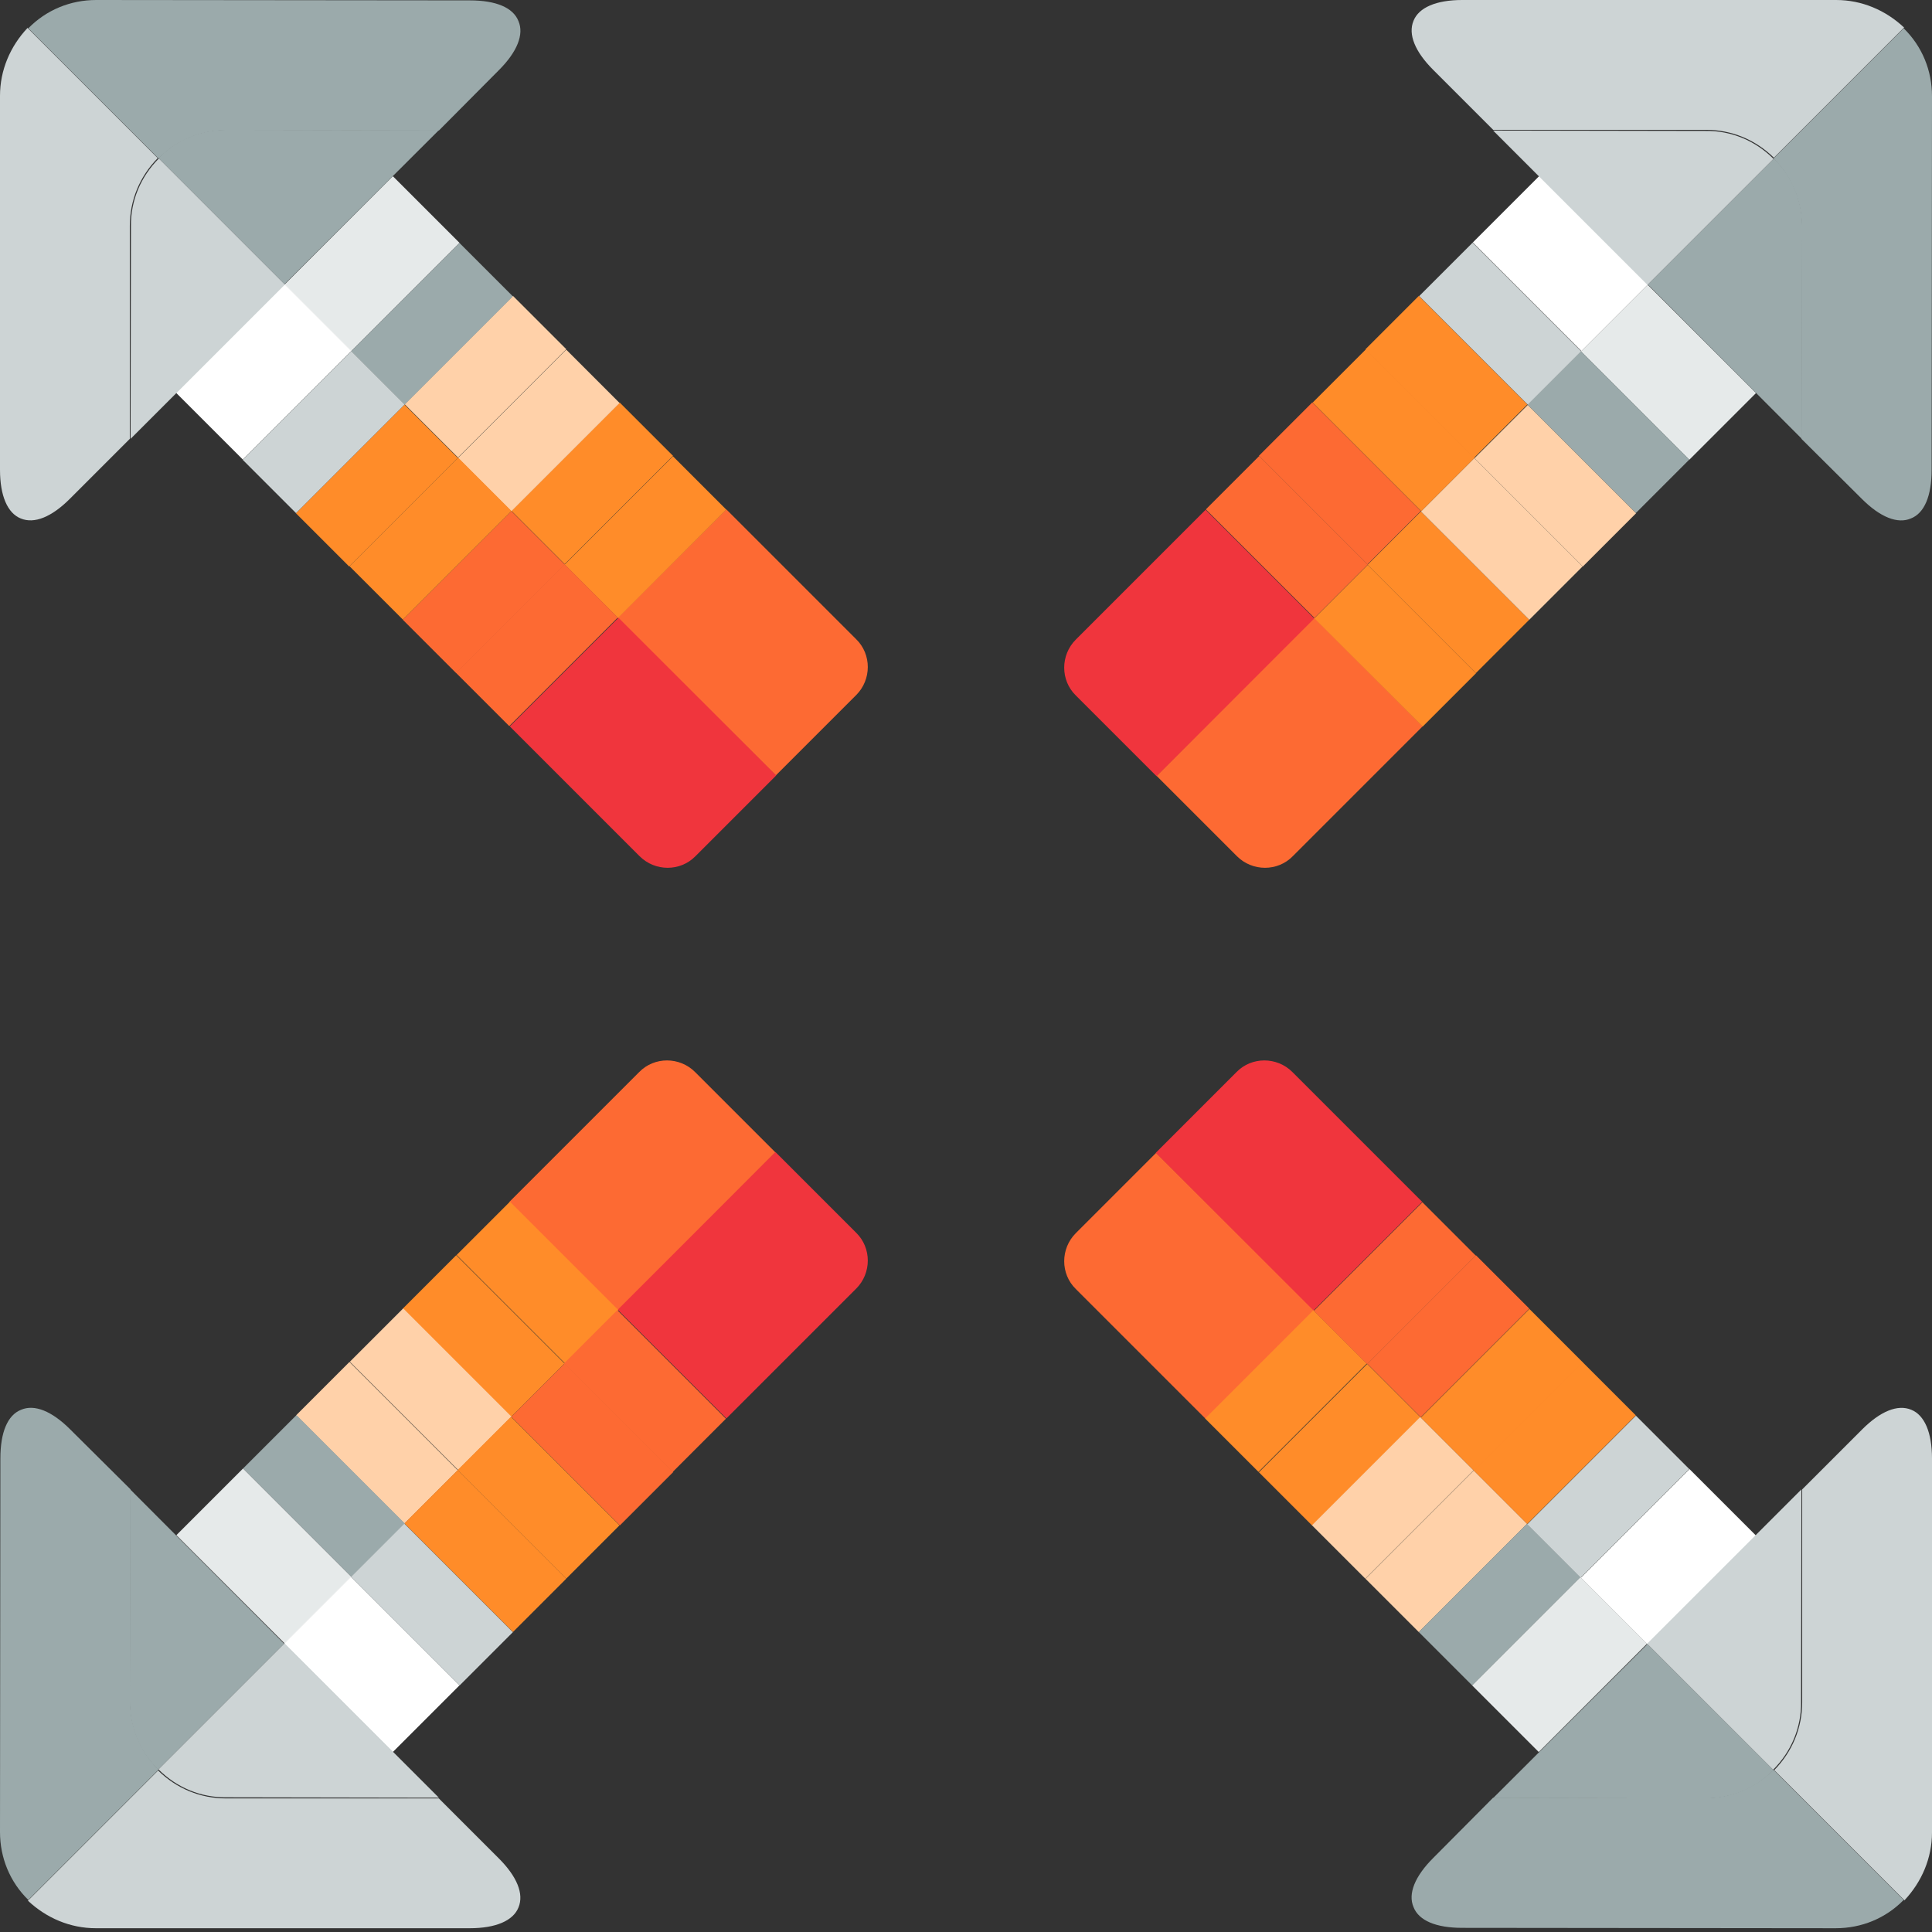 <?xml version="1.0" encoding="utf-8"?>
<!-- Generator: Adobe Illustrator 19.0.0, SVG Export Plug-In . SVG Version: 6.00 Build 0)  -->
<svg version="1.1" id="Layer_1" xmlns="http://www.w3.org/2000/svg" xmlns:xlink="http://www.w3.org/1999/xlink" x="0px" y="0px"
	 viewBox="96 11 512 512" style="enable-background:new 96 11 512 512;" xml:space="preserve">
<rect x="96" y="11" width="512" height="512" fill="#333333" stroke="none"/>
<style type="text/css">
	.st0{fill:#FFD1A9;}
	.st1{fill:#FF8C29;}
	.st2{fill:#FD6A33;}
	.st3{fill:#F0353D;}
	.st4{fill:#E6EAEA;}
	.st5{fill:#FFFFFF;}
	.st6{fill:#9BAAAB;}
	.st7{fill:#CDD4D5;}
</style>
<rect x="204.3" y="100.9" transform="matrix(-0.707 0.707 -0.707 -0.707 461.854 30.444)" class="st0" width="40.6" height="20"/>
<rect x="185.9" y="119.4" transform="matrix(0.707 0.707 -0.707 0.707 156.173 -97.618)" class="st1" width="20" height="40.7"/>
<rect x="232.6" y="129.2" transform="matrix(-0.707 0.707 -0.707 -0.707 530.153 58.704)" class="st1" width="40.6" height="20"/>
<rect x="214.2" y="147.6" transform="matrix(0.707 0.707 -0.707 0.707 184.433 -109.336)" class="st2" width="20" height="40.7"/>
<path class="st2" d="M259.7,174.7l41.9,41.8l21.3-21.3c4.1-4.1,4.1-10.8,0-14.8l-34.4-34.4L259.7,174.7z"/>
<path class="st3" d="M231.1,203.5l34.4,34.4c4.1,4.1,10.8,4.1,14.8,0l21.4-21.4l-41.8-41.8L231.1,203.5z"/>
<rect x="246.8" y="143.4" transform="matrix(-0.707 0.707 -0.707 -0.707 564.353 72.954)" class="st1" width="40.6" height="20"/>
<rect x="228.3" y="161.7" transform="matrix(0.707 0.707 -0.707 0.707 198.513 -115.216)" class="st2" width="20" height="40.7"/>
<rect x="218.5" y="115.1" transform="matrix(-0.707 0.707 -0.707 -0.707 496.053 44.694)" class="st0" width="40.6" height="20"/>
<rect x="200.1" y="133.4" transform="matrix(0.707 0.707 -0.707 0.707 170.253 -103.498)" class="st1" width="20" height="40.7"/>
<rect x="174.3" y="68.4" transform="matrix(-0.707 0.707 -0.707 -0.707 389.381 0.499)" class="st4" width="40.6" height="25"/>
<rect x="153.4" y="89.2" transform="matrix(0.707 0.707 -0.707 0.707 126.058 -85.195)" class="st5" width="25" height="40.7"/>
<rect x="190.2" y="86.8" transform="matrix(-0.707 0.707 -0.707 -0.707 427.754 16.435)" class="st6" width="40.6" height="20"/>
<rect x="171.8" y="105.2" transform="matrix(0.707 0.707 -0.707 0.707 141.994 -91.779)" class="st7" width="20" height="40.7"/>
<path class="st6" d="M220.5,11.1l-99-0.1c-6.8,0-13.2,2.6-18,7.5l0,0l0,0L138,53l0,0l0,0c4.8-4.8,11.2-7.5,18-7.5l56.3,0.1l15.9-16
	c4.9-4.9,6.7-9.5,5.2-13C232,13,227.4,11.1,220.5,11.1z"/>
<path class="st7" d="M96,36.4v99.1c0,6.9,2,11.5,5.5,12.9c3.6,1.5,8.2-0.4,13-5.2l15.9-15.9V70.9c0-6.8,2.6-13.1,7.4-18l-34.5-34.5
	C98.7,23.3,96,29.6,96,36.4z"/>
<path class="st6" d="M212.3,45.5L156,45.4c-6.8,0-13.2,2.6-18,7.5l0,0l0,0l33.4,33.4L212.3,45.5z"/>
<path class="st7" d="M130.6,127.3l40.9-40.9L138.1,53c-4.8,4.8-7.5,11.2-7.4,18L130.6,127.3z"/>
<rect x="487.8" y="129.6" transform="matrix(-0.707 -0.707 0.707 -0.707 768.696 597.648)" class="st0" width="40.6" height="20"/>
<rect x="469.3" y="90.6" transform="matrix(-0.707 0.707 -0.707 -0.707 896.634 -149.555)" class="st1" width="20" height="40.7"/>
<rect x="459.6" y="157.9" transform="matrix(-0.707 -0.707 0.707 -0.707 700.418 625.96)" class="st1" width="40.6" height="20"/>
<rect x="441" y="118.9" transform="matrix(-0.707 0.707 -0.707 -0.707 868.396 -81.308)" class="st2" width="20" height="40.7"/>
<path class="st2" d="M444.3,174.7l-41.8,41.9l21.3,21.3c4.1,4.1,10.8,4.1,14.8,0l34.4-34.4L444.3,174.7z"/>
<path class="st3" d="M415.5,146.1l-34.4,34.4c-4.1,4.1-4.1,10.8,0,14.8l21.4,21.4l41.8-41.8L415.5,146.1z"/>
<rect x="445.3" y="172.1" transform="matrix(-0.707 -0.707 0.707 -0.707 666.159 640.067)" class="st1" width="40.6" height="20"/>
<rect x="427" y="133" transform="matrix(-0.707 0.707 -0.707 -0.707 854.398 -47.235)" class="st2" width="20" height="40.7"/>
<rect x="473.6" y="143.8" transform="matrix(-0.707 -0.707 0.707 -0.707 734.437 611.754)" class="st0" width="40.6" height="20"/>
<rect x="455.2" y="104.7" transform="matrix(-0.707 0.707 -0.707 -0.707 882.636 -115.481)" class="st1" width="20" height="40.7"/>
<rect x="517.8" y="97.1" transform="matrix(-0.707 -0.707 0.707 -0.707 841.116 567.576)" class="st4" width="40.6" height="25"/>
<rect x="496.9" y="60.5" transform="matrix(-0.707 0.707 -0.707 -0.707 926.838 -222.171)" class="st5" width="25" height="40.7"/>
<rect x="501.9" y="115.5" transform="matrix(-0.707 -0.707 0.707 -0.707 802.714 583.442)" class="st6" width="40.6" height="20"/>
<rect x="483.5" y="76.4" transform="matrix(-0.707 0.707 -0.707 -0.707 910.873 -183.728)" class="st7" width="20" height="40.7"/>
<path class="st6" d="M607.9,135.5l0.1-99c0-6.8-2.6-13.2-7.5-18l0,0l0,0L566,53l0,0l0,0c4.8,4.8,7.5,11.2,7.5,18l-0.1,56.3l16,15.9
	c4.9,4.9,9.5,6.7,13,5.2C606,147,607.9,142.4,607.9,135.5z"/>
<path class="st7" d="M582.6,11h-99.1c-6.9,0-11.5,2-12.9,5.5c-1.5,3.6,0.4,8.2,5.2,13l15.9,15.9h56.4c6.8,0,13.1,2.6,18,7.4
	l34.5-34.5C595.7,13.7,589.4,11,582.6,11z"/>
<path class="st6" d="M573.5,127.3l0.1-56.3c0-6.8-2.6-13.2-7.5-18l0,0l0,0l-33.4,33.4L573.5,127.3z"/>
<path class="st7" d="M491.7,45.6l40.9,40.9L566,53.1c-4.8-4.8-11.2-7.5-18-7.4L491.7,45.6z"/>
<rect x="459.1" y="412.1" transform="matrix(0.707 -0.707 0.707 0.707 -158.081 462.609)" class="st0" width="40.6" height="20"/>
<rect x="498.1" y="372.9" transform="matrix(-0.707 -0.707 0.707 -0.707 589.245 1030.655)" class="st1" width="20" height="40.7"/>
<rect x="430.8" y="383.9" transform="matrix(0.707 -0.707 0.707 0.707 -146.375 434.319)" class="st1" width="40.6" height="20"/>
<rect x="469.8" y="344.7" transform="matrix(-0.707 -0.707 0.707 -0.707 560.955 962.43)" class="st2" width="20" height="40.7"/>
<path class="st2" d="M444.3,358.3l-41.9-41.8l-21.3,21.3c-4.1,4.1-4.1,10.8,0,14.8l34.4,34.4L444.3,358.3z"/>
<path class="st3" d="M472.9,329.5l-34.4-34.4c-4.1-4.1-10.8-4.1-14.8,0l-21.4,21.4l41.8,41.8L472.9,329.5z"/>
<rect x="416.6" y="369.6" transform="matrix(0.707 -0.707 0.707 0.707 -140.472 420.153)" class="st1" width="40.6" height="20"/>
<rect x="455.7" y="330.6" transform="matrix(-0.707 -0.707 0.707 -0.707 546.76 928.438)" class="st2" width="20" height="40.7"/>
<rect x="444.9" y="397.9" transform="matrix(0.707 -0.707 0.707 0.707 -152.178 448.443)" class="st0" width="40.6" height="20"/>
<rect x="483.9" y="358.9" transform="matrix(-0.707 -0.707 0.707 -0.707 575.05 996.663)" class="st1" width="20" height="40.7"/>
<rect x="489.1" y="439.6" transform="matrix(0.707 -0.707 0.707 0.707 -170.484 492.628)" class="st4" width="40.6" height="25"/>
<rect x="525.6" y="403.1" transform="matrix(-0.707 -0.707 0.707 -0.707 619.235 1103.36)" class="st5" width="25" height="40.7"/>
<rect x="473.2" y="426.2" transform="matrix(0.707 -0.707 0.707 0.707 -163.883 476.734)" class="st6" width="40.6" height="20"/>
<rect x="512.2" y="387.1" transform="matrix(-0.707 -0.707 0.707 -0.707 603.341 1064.888)" class="st7" width="20" height="40.7"/>
<path class="st6" d="M483.5,521.9l99,0.1c6.8,0,13.2-2.6,18-7.5l0,0l0,0L566,480l0,0l0,0c-4.8,4.8-11.2,7.5-18,7.5l-56.3-0.1
	l-15.9,16c-4.9,4.9-6.7,9.5-5.2,13C472,520,476.6,521.9,483.5,521.9z"/>
<path class="st7" d="M608,496.6v-99.1c0-6.9-2-11.5-5.5-12.9c-3.6-1.5-8.2,0.4-13,5.2l-15.9,15.9v56.4c0,6.8-2.6,13.1-7.4,18
	l34.5,34.5C605.3,509.7,608,503.4,608,496.6z"/>
<path class="st6" d="M491.7,487.5l56.3,0.1c6.8,0,13.2-2.6,18-7.5l0,0l0,0l-33.4-33.4L491.7,487.5z"/>
<path class="st7" d="M573.4,405.7l-40.9,40.9l33.4,33.4c4.8-4.8,7.5-11.2,7.4-18L573.4,405.7z"/>
<rect x="175.6" y="383.4" transform="matrix(0.707 0.707 -0.707 0.707 335.531 -23.287)" class="st0" width="40.6" height="20"/>
<rect x="214.7" y="401.7" transform="matrix(0.707 -0.707 0.707 0.707 -232.639 282.517)" class="st1" width="20" height="40.7"/>
<rect x="203.9" y="355.1" transform="matrix(0.707 0.707 -0.707 0.707 323.804 -51.568)" class="st1" width="40.6" height="20"/>
<rect x="243" y="373.5" transform="matrix(0.707 -0.707 0.707 0.707 -204.37 294.214)" class="st2" width="20" height="40.7"/>
<path class="st2" d="M259.7,358.3l41.8-41.9l-21.3-21.3c-4.1-4.1-10.8-4.1-14.8,0l-34.4,34.4L259.7,358.3z"/>
<path class="st3" d="M288.5,386.9l34.4-34.4c4.1-4.1,4.1-10.8,0-14.8l-21.4-21.4l-41.8,41.8L288.5,386.9z"/>
<rect x="218.1" y="340.9" transform="matrix(0.707 0.707 -0.707 0.707 317.961 -65.759)" class="st1" width="40.6" height="20"/>
<rect x="257" y="359.3" transform="matrix(0.707 -0.707 0.707 0.707 -190.256 300.012)" class="st2" width="20" height="40.7"/>
<rect x="189.8" y="369.2" transform="matrix(0.707 0.707 -0.707 0.707 329.688 -37.477)" class="st0" width="40.6" height="20"/>
<rect x="228.8" y="387.6" transform="matrix(0.707 -0.707 0.707 0.707 -218.525 288.316)" class="st1" width="20" height="40.7"/>
<rect x="145.6" y="410.9" transform="matrix(0.707 0.707 -0.707 0.707 347.987 6.711)" class="st4" width="40.6" height="25"/>
<rect x="182.1" y="431.8" transform="matrix(0.707 -0.707 0.707 0.707 -262.717 270.006)" class="st5" width="25" height="40.7"/>
<rect x="161.5" y="397.5" transform="matrix(0.707 0.707 -0.707 0.707 341.415 -9.196)" class="st6" width="40.6" height="20"/>
<rect x="200.5" y="415.9" transform="matrix(0.707 -0.707 0.707 0.707 -246.794 276.619)" class="st7" width="20" height="40.7"/>
<path class="st6" d="M96.1,397.5l-0.1,99c0,6.8,2.6,13.2,7.5,18l0,0l0,0L138,480l0,0l0,0c-4.8-4.8-7.5-11.2-7.5-18l0.1-56.3
	l-16-15.9c-4.9-4.9-9.5-6.7-13-5.2C98,386,96.1,390.6,96.1,397.5z"/>
<path class="st7" d="M121.4,522h99.1c6.9,0,11.5-2,12.9-5.5c1.5-3.6-0.4-8.2-5.2-13l-15.9-15.9h-56.4c-6.8,0-13.1-2.6-18-7.4
	l-34.5,34.5C108.3,519.3,114.6,522,121.4,522z"/>
<path class="st6" d="M130.5,405.7l-0.1,56.3c0,6.8,2.6,13.2,7.5,18l0,0l0,0l33.4-33.4L130.5,405.7z"/>
<path class="st7" d="M212.3,487.4l-40.9-40.9L138,479.9c4.8,4.8,11.2,7.5,18,7.4L212.3,487.4z"/>
</svg>
